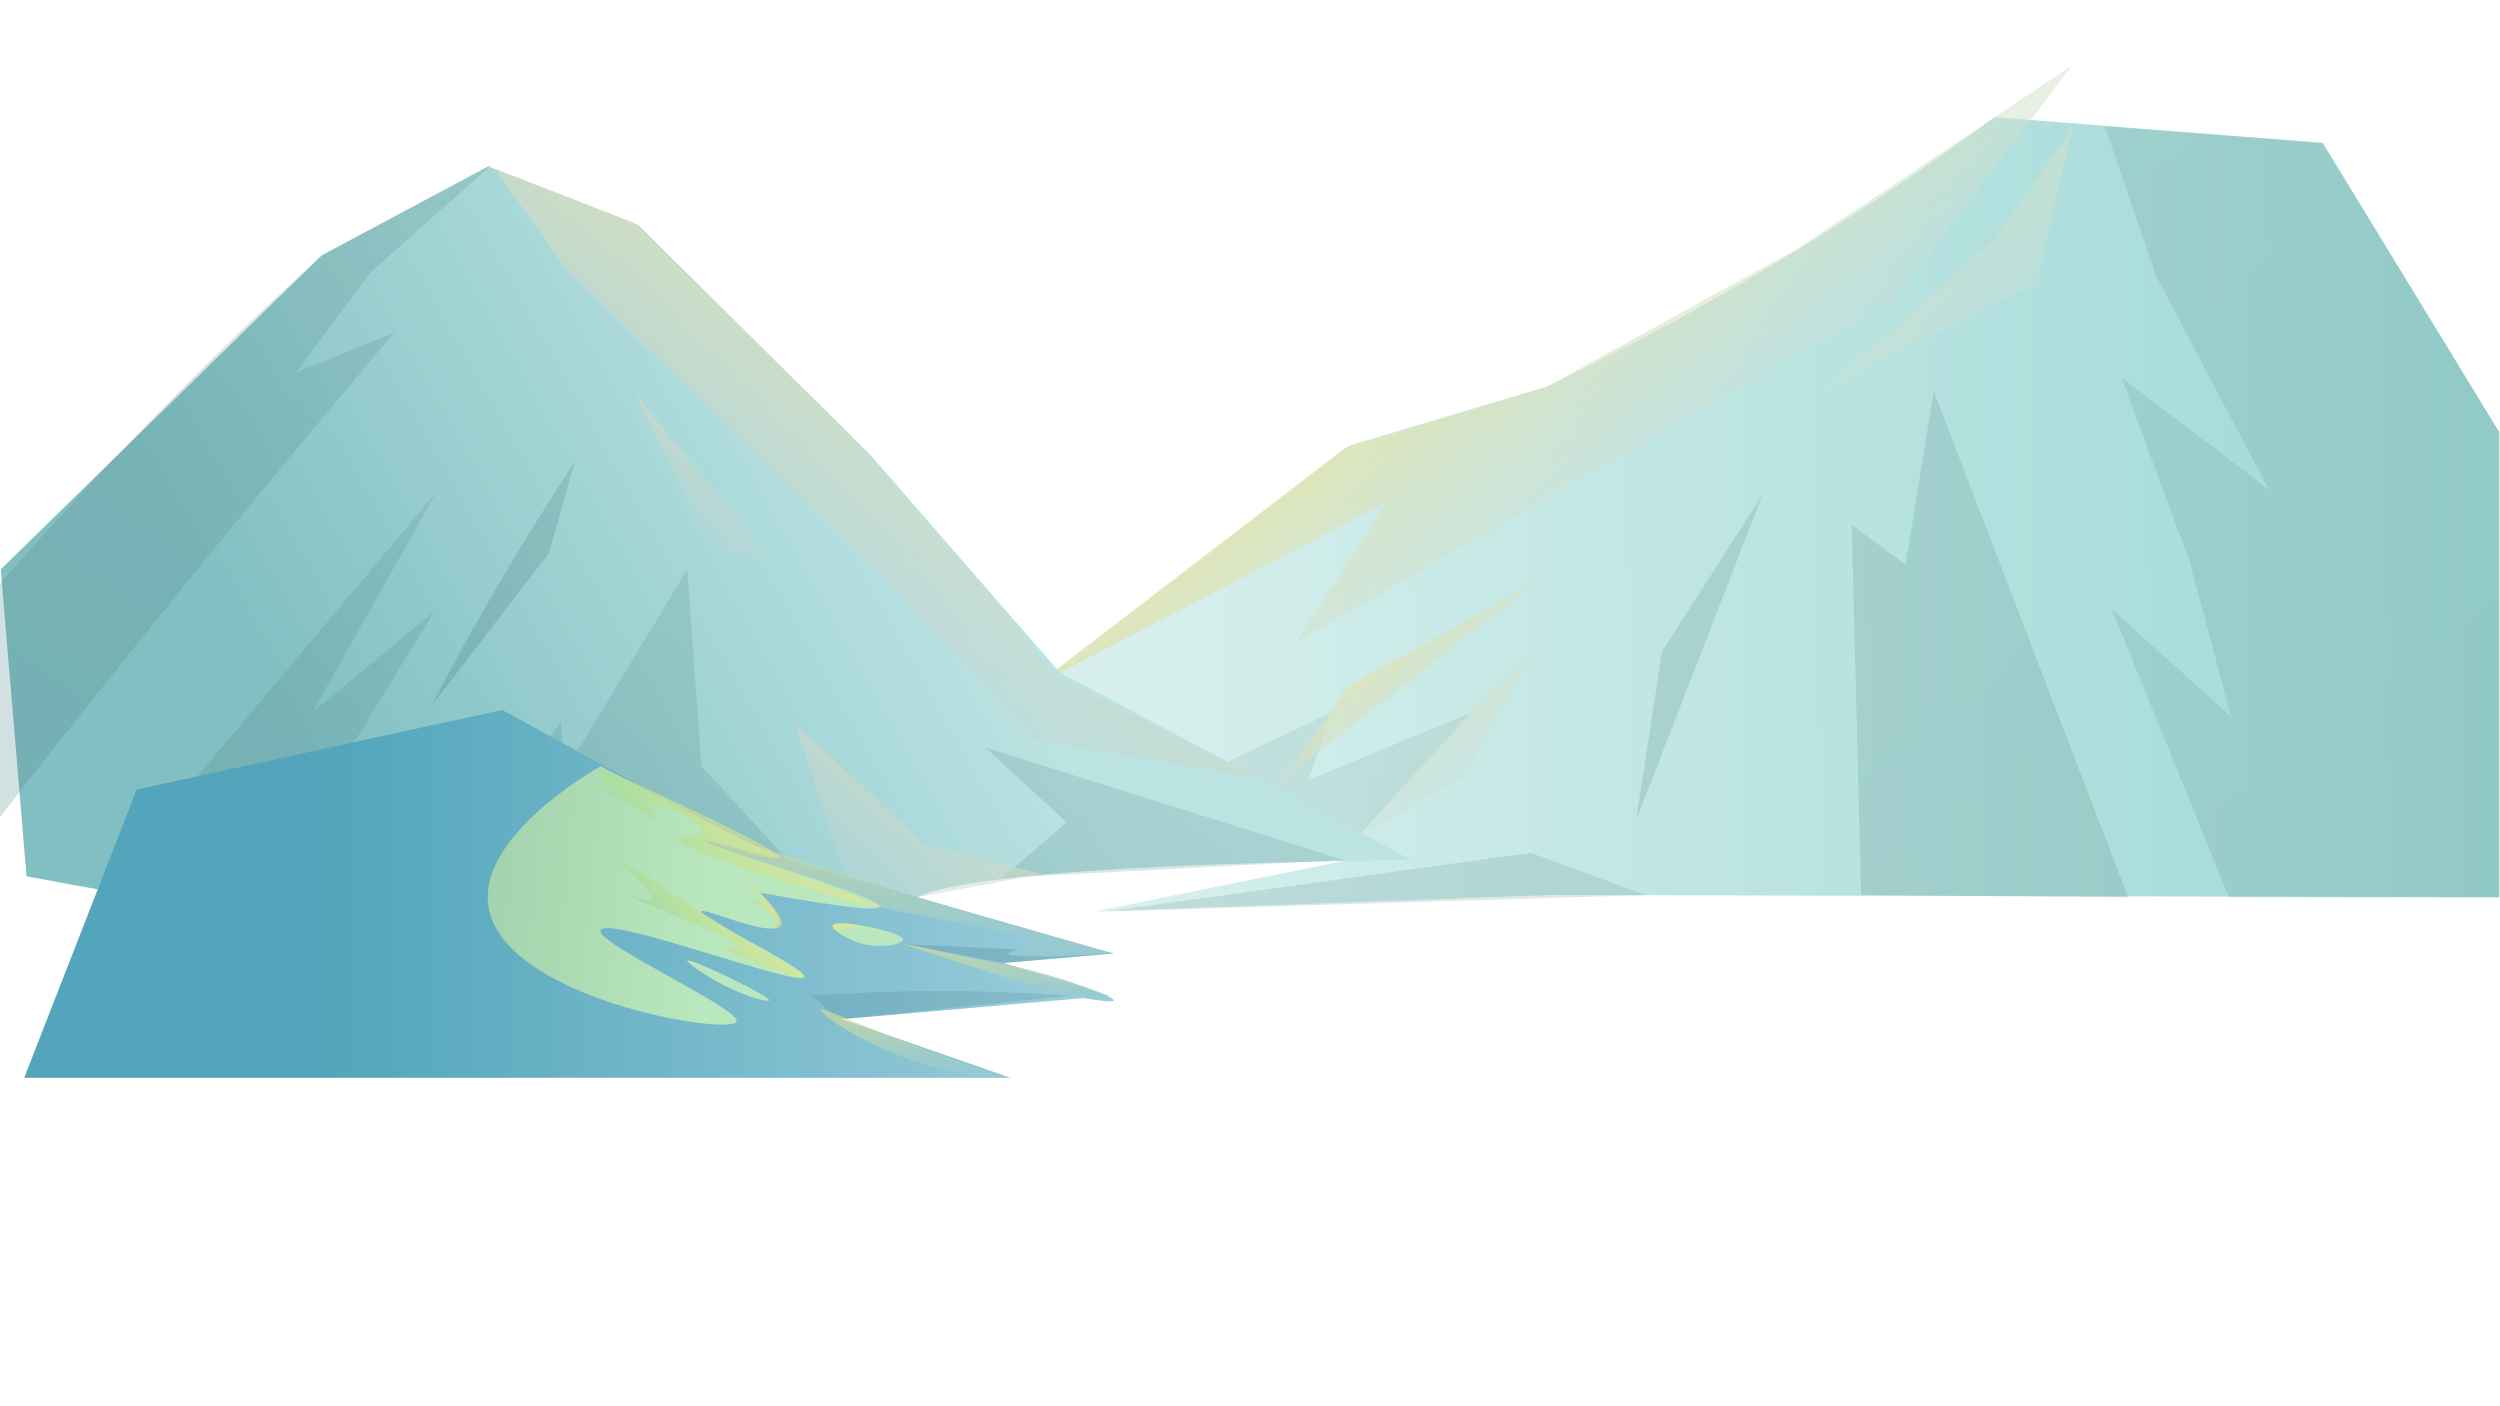 <svg width="1067" height="600" viewBox="0 0 1067 600" fill="none" xmlns="http://www.w3.org/2000/svg">
<g clip-path="url(#clip0_1200_177)">
<path d="M383.33 338L576.33 190L660.33 165C692.61 149.43 727.25 131 763.33 109C795.71 89.3 825.02 69.37 851.33 50L991.33 61L1074.33 197C1080 259 1085.67 321 1091.33 383L661.33 382L467.33 389L595.33 363L383.33 338Z" fill="url(#paint0_linear_1200_177)"/>
<path opacity="0.23" d="M472.33 389L653.33 364L702.33 382L472.33 389Z" fill="url(#paint1_linear_1200_177)"/>
<path opacity="0.16" d="M452.33 359L568.33 304C564.997 313.667 561.663 323.333 558.33 333L628.33 304L571.33 366L452.33 359Z" fill="url(#paint2_linear_1200_177)"/>
<path opacity="0.24" d="M898.33 54C905.663 75.333 912.997 96.667 920.33 118L968.33 209L905.33 161C914.997 187 924.663 213 934.33 239L952.33 306L901.33 260C917.997 301 934.663 342 951.33 383H1091.33C1085.67 321 1080 259 1074.33 197L991.33 61L898.33 54Z" fill="url(#paint3_linear_1200_177)"/>
<path opacity="0.27" d="M794.33 382C792.997 329.333 791.663 276.667 790.33 224L813.33 241L825.33 167C853.003 239 880.67 311 908.33 383L794.33 382Z" fill="url(#paint4_linear_1200_177)"/>
<path opacity="0.28" d="M752.33 211C737.997 233.333 723.663 255.667 709.33 278C705.67 302 702.003 326 698.33 350L752.33 211Z" fill="url(#paint5_linear_1200_177)"/>
<path d="M441.33 293L574.33 191L660.33 165L767.33 106L884.33 28C858.997 61.333 833.663 94.667 808.33 128L553.33 274L592.33 214L441.33 293Z" fill="url(#paint6_linear_1200_177)"/>
<path d="M547.33 333C556.663 319.667 565.997 306.333 575.33 293L656.33 248L547.33 333Z" fill="url(#paint7_linear_1200_177)"/>
<path d="M884.33 55L852.33 101L779.33 166L869.33 121L884.33 55Z" fill="url(#paint8_linear_1200_177)"/>
<path d="M582.33 355C588.85 346.8 595.84 338.44 603.33 330C618.996 312.361 635.691 295.666 653.33 280L624.33 332L582.33 355Z" fill="url(#paint9_linear_1200_177)"/>
<path d="M272.33 96L371.33 194L452.33 287L602.33 367C441.07 369.16 387.08 377.55 386.33 388C385.72 396.5 420.52 404 419.33 411C417.1 424.13 291.98 413 281.33 412C215.84 406 123.76 395.2 11.33 374C7.67 330.333 4.003 286.667 0.33 243L137.33 109L208.33 71L272.33 96Z" fill="url(#paint10_linear_1200_177)"/>
<path opacity="0.26" d="M210.33 70L158.33 116L126.33 159L168.33 142C144.73 169.753 121.063 198.087 97.33 227C55.63 277.84 15.63 328.173 -22.67 378C-23.337 344.667 -24.003 311.333 -24.67 278C-1.67 250.5 23.62 222 51.33 193C80.63 162.32 109.48 134.37 137.33 109L210.33 70Z" fill="url(#paint11_linear_1200_177)"/>
<path opacity="0.26" d="M43.33 380C91.003 323.333 138.67 266.667 186.33 210L133.33 304L185.33 261C158.997 304 132.663 347 106.33 390L43.33 380Z" fill="url(#paint12_linear_1200_177)"/>
<path opacity="0.31" d="M245.33 197C237.33 209.14 229.33 221.807 221.33 235C207.65 257.63 195.33 279.7 184.33 301C200.997 279.333 217.663 257.667 234.33 236C237.997 223 241.663 210 245.33 197Z" fill="url(#paint13_linear_1200_177)"/>
<path opacity="0.24" d="M177.33 400C197.997 369.333 218.663 338.667 239.33 308C239.997 315 240.663 322 241.33 329L293.33 243L299.33 327L382.33 417L177.33 400Z" fill="url(#paint14_linear_1200_177)"/>
<path opacity="0.21" d="M440.33 374L573.33 367L420.33 319L455.33 351L427.33 375L440.33 374Z" fill="url(#paint15_linear_1200_177)"/>
<path d="M211.33 72L270.33 95L361.33 184L427.33 259L449.33 288L537.33 332L441.33 316L373.33 243L241.33 115L211.33 72Z" fill="url(#paint16_linear_1200_177)"/>
<path d="M339.33 309L394.33 360L444.33 373L391.33 383L364.33 384C356.003 359 347.67 334 339.33 309Z" fill="url(#paint17_linear_1200_177)"/>
<path d="M270.33 167C282.003 190 293.67 213 305.33 236L328.33 238L270.33 167Z" fill="url(#paint18_linear_1200_177)"/>
<path d="M58.33 337L214.33 303L325.33 364L475.33 407L428.33 411L473.33 425L359.33 435L431.33 460H10.33L58.33 337Z" fill="url(#paint19_linear_1200_177)"/>
<path opacity="0.19" d="M358.33 435L346.33 425C365.56 423.58 386.33 422.79 408.33 423C425.17 423.16 441.2 423.88 456.33 425L358.33 435Z" fill="url(#paint20_linear_1200_177)"/>
<path opacity="0.24" d="M386.33 403L473.33 407L428.33 411L386.33 403Z" fill="url(#paint21_linear_1200_177)"/>
<path d="M359.33 383C401.68 395 441.54 397.12 441.33 402C441.22 404.56 430.19 405.65 430.33 407C430.52 408.81 450.72 408.29 475.33 407C454.65 401.36 423.33 392.59 385.33 381C318.38 360.58 285.1 348 284.33 350C283.56 352 316.52 370.84 359.33 383Z" fill="url(#paint22_linear_1200_177)"/>
<path d="M396.33 405C426.17 411.81 428.92 411.05 443.33 415C458.46 419.14 475.72 425.54 475.33 427C474.94 428.46 455.41 425.32 437.33 420C432.96 418.71 434.46 419 419.33 414C397.7 406.84 386.21 403.46 386.33 403C386.42 402.7 391.51 403.9 396.33 405Z" fill="url(#paint23_linear_1200_177)"/>
<path d="M350.33 431C351 429.69 367.33 438 403.33 451C414.15 454.91 423.16 458 429.33 460C414.997 459.558 400.822 456.858 387.33 452C366.31 444.39 349.63 432.38 350.33 431Z" fill="url(#paint24_linear_1200_177)"/>
<path d="M256.33 327C272.664 335.707 289.33 344.373 306.33 353C315.044 357.413 323.71 361.747 332.33 366C312.38 360.89 300.56 358.22 300.33 359C299.79 360.85 376.39 382.66 375.33 387C374.88 388.87 360.04 387.4 324.33 381C329.27 386.34 333.99 392.41 332.33 395C328.89 400.39 300.22 387.05 299.33 389C298.2 391.49 344.73 413.44 343.33 417C341.51 421.66 259.25 390.51 256.33 397C253.88 402.46 316.49 430.77 314.33 436C311.76 442.25 213.25 426.22 208.33 386C204.83 357.37 250.45 330.4 256.33 327Z" fill="url(#paint25_linear_1200_177)"/>
<path d="M365.33 402C360.69 400.28 354.77 396.53 355.33 395C356.51 391.85 385.52 397.7 385.33 401C385.22 403 374.75 405.49 365.33 402Z" fill="#BAE8BE"/>
<path d="M304.33 418C315.59 424.62 327.94 428 328.33 427C329.03 425.32 294.18 408.51 293.33 410C292.94 410.7 299.9 415.4 304.33 418Z" fill="#BAE8BE"/>
<path d="M256.33 336C272.92 346.85 279.5 350.06 280.33 349C281 348.15 277.56 345.1 278.33 344C280.04 341.58 300.33 350.95 299.33 355C298.71 357.6 289.74 356.24 289.33 358C288.06 363.54 374.78 388.78 375.33 387C375.88 385.22 300.83 360.51 301.33 359C301.65 358.05 331.4 368.29 332.33 366C333.01 364.34 318.7 356 257.33 328C257 330.67 256.67 333.33 256.33 336Z" fill="url(#paint26_linear_1200_177)"/>
<path d="M265.33 368C266.21 366.86 282.52 378.48 300.33 390C328.85 408.45 344.04 415.52 343.33 417C342.28 419.2 307.86 405.46 308.33 404C308.57 403.28 317.02 405.88 317.33 405C318.1 402.82 268.08 382.63 268.33 382C268.44 381.74 277.16 385.76 278.33 384C280 381.46 264.46 369.14 265.33 368Z" fill="url(#paint27_linear_1200_177)"/>
<path d="M315.33 375C315.44 374.84 320.33 377.23 325.33 382C326.12 382.75 335.39 391.66 333.33 395C331.98 397.19 326.33 396 326.33 396C326.33 396 330.6 396.58 331.33 395C332.06 393.42 329.38 391 328.33 390C324.02 385.82 319.16 384.56 319.33 384C319.5 383.44 324.77 385.1 325.33 384C326.2 382.3 315.17 375.25 315.33 375Z" fill="url(#paint28_linear_1200_177)"/>
<path d="M356.33 397C357.98 398.2 360.42 396.82 363.33 396C365.7 395.33 368.24 395.89 373.33 397C377.467 397.881 381.492 399.222 385.33 401C380.872 398.799 376.174 397.121 371.33 396C366.73 394.89 356.16 392.83 355.33 395C355.09 395.64 355.72 396.56 356.33 397Z" fill="url(#paint29_linear_1200_177)"/>
</g>
<defs>
<linearGradient id="paint0_linear_1200_177" x1="284.83" y1="223.06" x2="1286.23" y2="213.55" gradientUnits="userSpaceOnUse">
<stop offset="0.2" stop-color="#D6EFEC"/>
<stop offset="0.87" stop-color="#94D4D2"/>
</linearGradient>
<linearGradient id="paint1_linear_1200_177" x1="201.11" y1="-131" x2="880.14" y2="777.07" gradientUnits="userSpaceOnUse">
<stop offset="0.2" stop-color="#7BB3AE"/>
<stop offset="0.87" stop-color="#628C8B"/>
</linearGradient>
<linearGradient id="paint2_linear_1200_177" x1="320.29" y1="37.23" x2="715.33" y2="565.52" gradientUnits="userSpaceOnUse">
<stop offset="0.2" stop-color="#7BB3AE"/>
<stop offset="0.87" stop-color="#628C8B"/>
</linearGradient>
<linearGradient id="paint3_linear_1200_177" x1="-129.93" y1="-1250.72" x2="1818.09" y2="1354.37" gradientUnits="userSpaceOnUse">
<stop offset="0.2" stop-color="#7BB3AE"/>
<stop offset="0.87" stop-color="#628C8B"/>
</linearGradient>
<linearGradient id="paint4_linear_1200_177" x1="179.58" y1="-568.34" x2="1324" y2="962.1" gradientUnits="userSpaceOnUse">
<stop offset="0.2" stop-color="#7BB3AE"/>
<stop offset="0.87" stop-color="#628C8B"/>
</linearGradient>
<linearGradient id="paint5_linear_1200_177" x1="494.47" y1="-28.24" x2="900.36" y2="514.56" gradientUnits="userSpaceOnUse">
<stop offset="0.2" stop-color="#7BB3AE"/>
<stop offset="0.87" stop-color="#628C8B"/>
</linearGradient>
<linearGradient id="paint6_linear_1200_177" x1="575.17" y1="43.27" x2="770.43" y2="304.38" gradientUnits="userSpaceOnUse">
<stop offset="0.24" stop-color="#EBE69D"/>
<stop offset="0.86" stop-color="#B9DAFC" stop-opacity="0"/>
</linearGradient>
<linearGradient id="paint7_linear_1200_177" x1="563.22" y1="238.86" x2="641.67" y2="343.78" gradientUnits="userSpaceOnUse">
<stop offset="0.24" stop-color="#EBE69D"/>
<stop offset="0.86" stop-color="#B9DAFC" stop-opacity="0"/>
</linearGradient>
<linearGradient id="paint8_linear_1200_177" x1="708.94" y1="-53.85" x2="934.41" y2="247.67" gradientUnits="userSpaceOnUse">
<stop offset="0.24" stop-color="#EBE69D"/>
<stop offset="0.86" stop-color="#B9DAFC" stop-opacity="0"/>
</linearGradient>
<linearGradient id="paint9_linear_1200_177" x1="548.88" y1="225.29" x2="673.65" y2="392.14" gradientUnits="userSpaceOnUse">
<stop offset="0.24" stop-color="#EBE69D"/>
<stop offset="0.86" stop-color="#B9DAFC" stop-opacity="0"/>
</linearGradient>
<linearGradient id="paint10_linear_1200_177" x1="549.5" y1="136.55" x2="25.3" y2="432.55" gradientUnits="userSpaceOnUse">
<stop offset="0.29" stop-color="#BBE3E2"/>
<stop offset="0.76" stop-color="#81BFC2"/>
</linearGradient>
<linearGradient id="paint11_linear_1200_177" x1="655.31" y1="-629.94" x2="-358.52" y2="829.51" gradientUnits="userSpaceOnUse">
<stop offset="0.29" stop-color="#74A6A5"/>
<stop offset="0.76" stop-color="#457D80"/>
</linearGradient>
<linearGradient id="paint12_linear_1200_177" x1="464.14" y1="-175.43" x2="-117.01" y2="661.17" gradientUnits="userSpaceOnUse">
<stop offset="0.29" stop-color="#74A6A5"/>
<stop offset="0.76" stop-color="#457D80"/>
</linearGradient>
<linearGradient id="paint13_linear_1200_177" x1="398.05" y1="-11.26" x2="82.21" y2="443.4" gradientUnits="userSpaceOnUse">
<stop offset="0.29" stop-color="#74A6A5"/>
<stop offset="0.76" stop-color="#457D80"/>
</linearGradient>
<linearGradient id="paint14_linear_1200_177" x1="600.2" y1="-54.05" x2="87.56" y2="683.91" gradientUnits="userSpaceOnUse">
<stop offset="0.29" stop-color="#74A6A5"/>
<stop offset="0.76" stop-color="#457D80"/>
</linearGradient>
<linearGradient id="paint15_linear_1200_177" x1="620.59" y1="164.84" x2="384.49" y2="504.72" gradientUnits="userSpaceOnUse">
<stop offset="0.29" stop-color="#74A6A5"/>
<stop offset="0.76" stop-color="#457D80"/>
</linearGradient>
<linearGradient id="paint16_linear_1200_177" x1="478.43" y1="52.15" x2="257.88" y2="369.65" gradientUnits="userSpaceOnUse">
<stop offset="0.24" stop-color="#E8E4AC"/>
<stop offset="0.86" stop-color="#ACCBEB" stop-opacity="0"/>
</linearGradient>
<linearGradient id="paint17_linear_1200_177" x1="460.92" y1="241.55" x2="317.27" y2="448.34" gradientUnits="userSpaceOnUse">
<stop offset="0.24" stop-color="#E8E4AC"/>
<stop offset="0.86" stop-color="#ACCBEB" stop-opacity="0"/>
</linearGradient>
<linearGradient id="paint18_linear_1200_177" x1="351.49" y1="127.41" x2="255.07" y2="266.22" gradientUnits="userSpaceOnUse">
<stop offset="0.24" stop-color="#E8E4AC"/>
<stop offset="0.86" stop-color="#ACCBEB" stop-opacity="0"/>
</linearGradient>
<linearGradient id="paint19_linear_1200_177" x1="69.53" y1="381.5" x2="534.53" y2="381.5" gradientUnits="userSpaceOnUse">
<stop offset="0.15" stop-color="#52A5BA"/>
<stop offset="0.89" stop-color="#9ECFDD"/>
</linearGradient>
<linearGradient id="paint20_linear_1200_177" x1="401.67" y1="407.09" x2="400.51" y2="469.07" gradientUnits="userSpaceOnUse">
<stop offset="0.16" stop-color="#3B7585"/>
<stop offset="0.89" stop-color="#487987"/>
</linearGradient>
<linearGradient id="paint21_linear_1200_177" x1="430.02" y1="395.06" x2="429.37" y2="429.53" gradientUnits="userSpaceOnUse">
<stop offset="0.16" stop-color="#3B7585"/>
<stop offset="0.89" stop-color="#487987"/>
</linearGradient>
<linearGradient id="paint22_linear_1200_177" x1="381.59" y1="284.23" x2="376.63" y2="549.34" gradientUnits="userSpaceOnUse">
<stop offset="0.26" stop-color="#EDE485" stop-opacity="0.5"/>
<stop offset="0.29" stop-color="#DADE96" stop-opacity="0.6"/>
<stop offset="0.31" stop-color="#C6D8A7" stop-opacity="0.71"/>
<stop offset="0.34" stop-color="#B5D3B6" stop-opacity="0.8"/>
<stop offset="0.38" stop-color="#A7CEC2" stop-opacity="0.87"/>
<stop offset="0.41" stop-color="#9DCBCC" stop-opacity="0.93"/>
<stop offset="0.46" stop-color="#95C9D2" stop-opacity="0.97"/>
<stop offset="0.53" stop-color="#91C7D6" stop-opacity="0.99"/>
<stop offset="0.72" stop-color="#90C7D7"/>
</linearGradient>
<linearGradient id="paint23_linear_1200_177" x1="431.56" y1="376.11" x2="429.52" y2="485.06" gradientUnits="userSpaceOnUse">
<stop offset="0.26" stop-color="#EDE485" stop-opacity="0.5"/>
<stop offset="0.29" stop-color="#DADE96" stop-opacity="0.6"/>
<stop offset="0.31" stop-color="#C6D8A7" stop-opacity="0.71"/>
<stop offset="0.34" stop-color="#B5D3B6" stop-opacity="0.8"/>
<stop offset="0.38" stop-color="#A7CEC2" stop-opacity="0.87"/>
<stop offset="0.41" stop-color="#9DCBCC" stop-opacity="0.93"/>
<stop offset="0.46" stop-color="#95C9D2" stop-opacity="0.97"/>
<stop offset="0.53" stop-color="#91C7D6" stop-opacity="0.99"/>
<stop offset="0.72" stop-color="#90C7D7"/>
</linearGradient>
<linearGradient id="paint24_linear_1200_177" x1="390.71" y1="398.01" x2="388.24" y2="530.22" gradientUnits="userSpaceOnUse">
<stop offset="0.26" stop-color="#EDE485" stop-opacity="0.5"/>
<stop offset="0.29" stop-color="#DADE96" stop-opacity="0.6"/>
<stop offset="0.31" stop-color="#C6D8A7" stop-opacity="0.71"/>
<stop offset="0.34" stop-color="#B5D3B6" stop-opacity="0.8"/>
<stop offset="0.38" stop-color="#A7CEC2" stop-opacity="0.87"/>
<stop offset="0.41" stop-color="#9DCBCC" stop-opacity="0.93"/>
<stop offset="0.46" stop-color="#95C9D2" stop-opacity="0.97"/>
<stop offset="0.53" stop-color="#91C7D6" stop-opacity="0.99"/>
<stop offset="0.72" stop-color="#90C7D7"/>
</linearGradient>
<linearGradient id="paint25_linear_1200_177" x1="391.78" y1="392.22" x2="36.93" y2="360.01" gradientUnits="userSpaceOnUse">
<stop offset="0.24" stop-color="#BAE8BE"/>
<stop offset="0.76" stop-color="#90BF9D"/>
</linearGradient>
<linearGradient id="paint26_linear_1200_177" x1="414.05" y1="272.68" x2="242.7" y2="421.43" gradientUnits="userSpaceOnUse">
<stop offset="0.49" stop-color="#EDE485" stop-opacity="0.5"/>
<stop offset="0.73" stop-color="#9EDDA6"/>
</linearGradient>
<linearGradient id="paint27_linear_1200_177" x1="366.09" y1="338.9" x2="263.19" y2="428.23" gradientUnits="userSpaceOnUse">
<stop offset="0.49" stop-color="#EDE485" stop-opacity="0.5"/>
<stop offset="0.73" stop-color="#9EDDA6"/>
</linearGradient>
<linearGradient id="paint28_linear_1200_177" x1="339.77" y1="371.66" x2="313.46" y2="394.5" gradientUnits="userSpaceOnUse">
<stop offset="0.49" stop-color="#EDE485" stop-opacity="0.5"/>
<stop offset="0.73" stop-color="#9EDDA6"/>
</linearGradient>
<linearGradient id="paint29_linear_1200_177" x1="402.41" y1="370.09" x2="274.79" y2="480.88" gradientUnits="userSpaceOnUse">
<stop offset="0.49" stop-color="#EDE485" stop-opacity="0.5"/>
<stop offset="0.73" stop-color="#9EDDA6"/>
</linearGradient>
<clipPath id="clip0_1200_177">
<rect width="1066.67" height="600" fill="white"/>
</clipPath>
</defs>
</svg>
